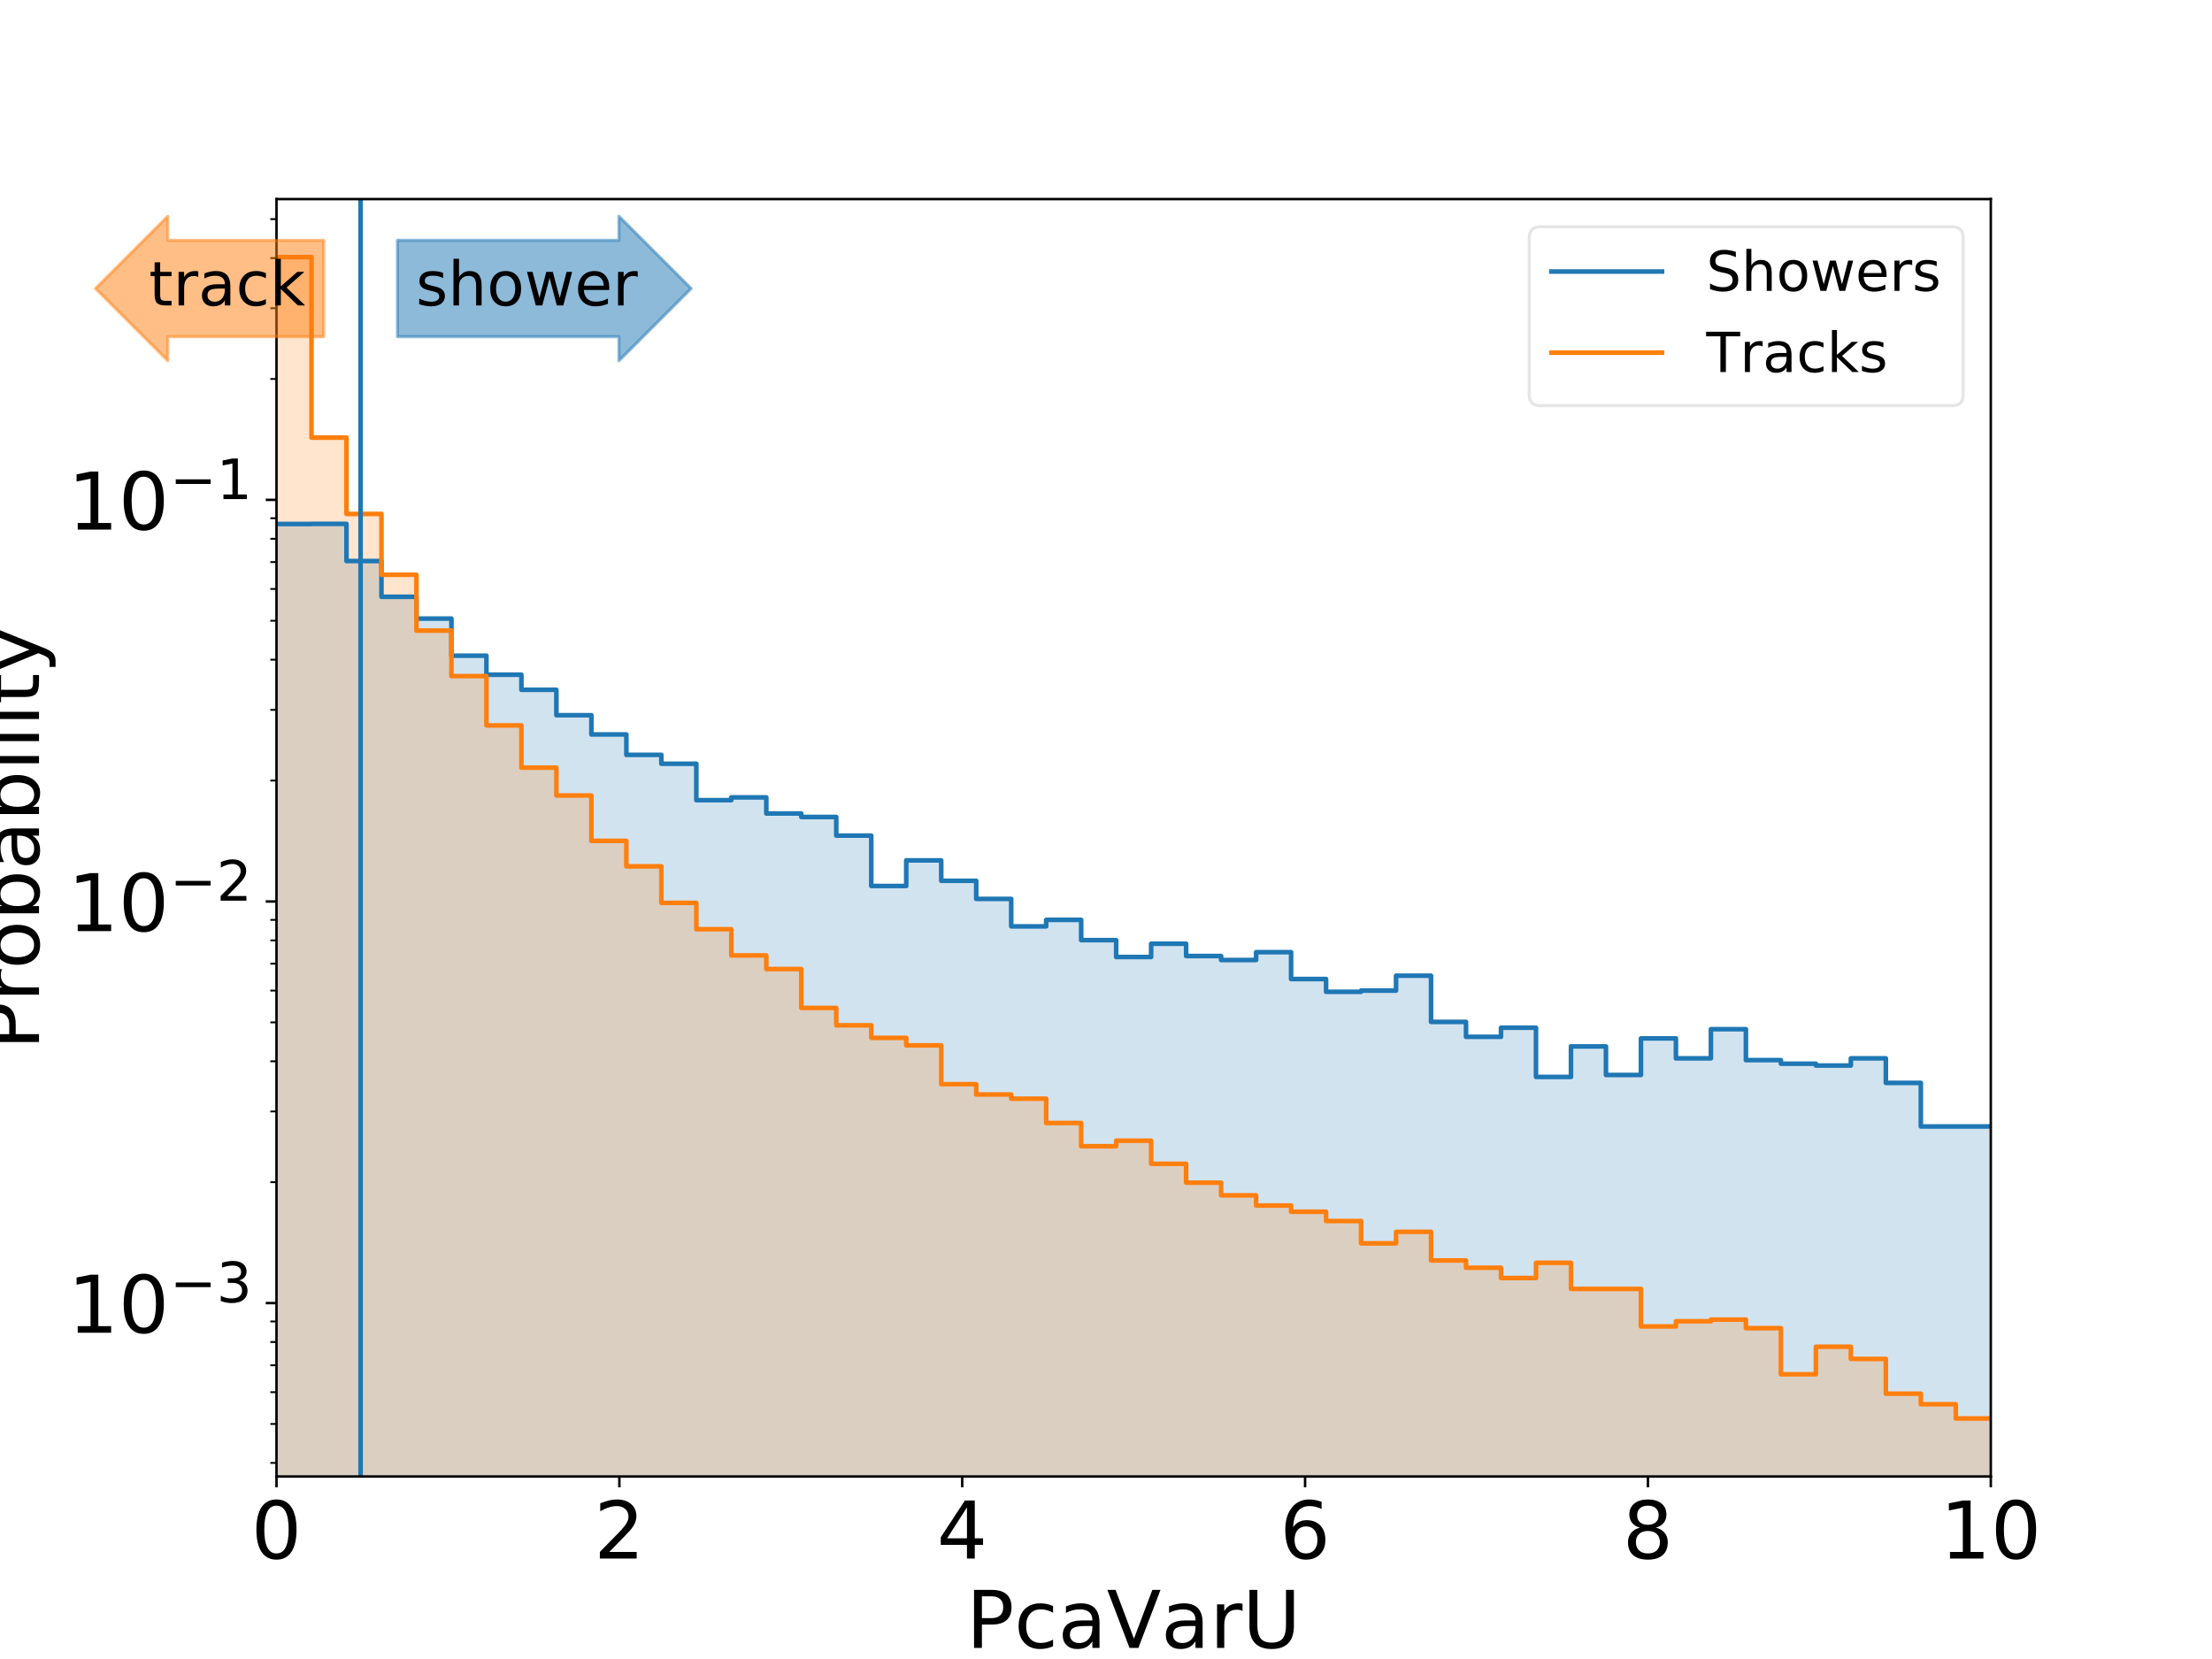 <?xml version="1.0" encoding="utf-8" standalone="no"?>
<!DOCTYPE svg PUBLIC "-//W3C//DTD SVG 1.1//EN"
  "http://www.w3.org/Graphics/SVG/1.1/DTD/svg11.dtd">
<!-- Created with matplotlib (https://matplotlib.org/) -->
<svg height="540pt" version="1.1" viewBox="0 0 720 540" width="720pt" xmlns="http://www.w3.org/2000/svg" xmlns:xlink="http://www.w3.org/1999/xlink">
 <defs>
  <style type="text/css">
*{stroke-linecap:butt;stroke-linejoin:round;}
  </style>
 </defs>
 <g id="figure_1">
  <g id="patch_1">
   <path d="M 0 540 
L 720 540 
L 720 0 
L 0 0 
z
" style="fill:#ffffff;"/>
  </g>
  <g id="axes_1">
   <g id="patch_2">
    <path d="M 90 480.6 
L 648 480.6 
L 648 64.8 
L 90 64.8 
z
" style="fill:#ffffff;"/>
   </g>
   <g id="patch_3">
    <path clip-path="url(#p7cbecec08a)" d="M 90 130755.719 
L 90 170.562 
L 101.388 170.562 
L 101.388 170.509 
L 112.776 170.509 
L 112.776 182.605 
L 124.163 182.605 
L 124.163 194.255 
L 135.551 194.255 
L 135.551 201.35 
L 146.939 201.35 
L 146.939 213.423 
L 158.327 213.423 
L 158.327 219.62 
L 169.714 219.62 
L 169.714 224.531 
L 181.102 224.531 
L 181.102 232.8 
L 192.49 232.8 
L 192.49 239.067 
L 203.878 239.067 
L 203.878 245.709 
L 215.265 245.709 
L 215.265 248.6 
L 226.653 248.6 
L 226.653 260.453 
L 238.041 260.453 
L 238.041 259.547 
L 249.429 259.547 
L 249.429 264.791 
L 260.816 264.791 
L 260.816 265.93 
L 272.204 265.93 
L 272.204 271.991 
L 283.592 271.991 
L 283.592 288.377 
L 294.98 288.377 
L 294.98 280.054 
L 306.367 280.054 
L 306.367 286.695 
L 317.755 286.695 
L 317.755 292.584 
L 329.143 292.584 
L 329.143 301.528 
L 340.531 301.528 
L 340.531 299.415 
L 351.918 299.415 
L 351.918 306.005 
L 363.306 306.005 
L 363.306 311.503 
L 374.694 311.503 
L 374.694 307.181 
L 386.082 307.181 
L 386.082 311.183 
L 397.469 311.183 
L 397.469 312.474 
L 408.857 312.474 
L 408.857 309.922 
L 420.245 309.922 
L 420.245 318.673 
L 431.633 318.673 
L 431.633 322.825 
L 443.02 322.825 
L 443.02 322.434 
L 454.408 322.434 
L 454.408 317.592 
L 465.796 317.592 
L 465.796 332.63 
L 477.184 332.63 
L 477.184 337.485 
L 488.571 337.485 
L 488.571 334.522 
L 499.959 334.522 
L 499.959 350.535 
L 511.347 350.535 
L 511.347 340.611 
L 522.735 340.611 
L 522.735 349.901 
L 534.122 349.901 
L 534.122 337.994 
L 545.51 337.994 
L 545.51 344.49 
L 556.898 344.49 
L 556.898 335.006 
L 568.286 335.006 
L 568.286 345.066 
L 579.673 345.066 
L 579.673 346.237 
L 591.061 346.237 
L 591.061 346.831 
L 602.449 346.831 
L 602.449 344.49 
L 613.837 344.49 
L 613.837 352.482 
L 625.224 352.482 
L 625.224 366.655 
L 636.612 366.655 
L 636.612 366.655 
L 648 366.655 
L 648 130755.719 
z
" style="fill:#1f77b4;opacity:0.2;"/>
   </g>
   <g id="patch_4">
    <path clip-path="url(#p7cbecec08a)" d="M 90 130755.719 
L 90 83.7 
L 101.388 83.7 
L 101.388 142.434 
L 112.776 142.434 
L 112.776 167.279 
L 124.163 167.279 
L 124.163 187.086 
L 135.551 187.086 
L 135.551 205.259 
L 146.939 205.259 
L 146.939 220.077 
L 158.327 220.077 
L 158.327 236.115 
L 169.714 236.115 
L 169.714 249.871 
L 181.102 249.871 
L 181.102 258.927 
L 192.49 258.927 
L 192.49 273.703 
L 203.878 273.703 
L 203.878 282 
L 215.265 282 
L 215.265 293.882 
L 226.653 293.882 
L 226.653 302.459 
L 238.041 302.459 
L 238.041 310.987 
L 249.429 310.987 
L 249.429 315.419 
L 260.816 315.419 
L 260.816 328.069 
L 272.204 328.069 
L 272.204 333.737 
L 283.592 333.737 
L 283.592 337.82 
L 294.98 337.82 
L 294.98 340.26 
L 306.367 340.26 
L 306.367 352.9 
L 317.755 352.9 
L 317.755 356.253 
L 329.143 356.253 
L 329.143 357.621 
L 340.531 357.621 
L 340.531 365.533 
L 351.918 365.533 
L 351.918 373.088 
L 363.306 373.088 
L 363.306 371.299 
L 374.694 371.299 
L 374.694 378.824 
L 386.082 378.824 
L 386.082 384.954 
L 397.469 384.954 
L 397.469 389.085 
L 408.857 389.085 
L 408.857 392.393 
L 420.245 392.393 
L 420.245 394.416 
L 431.633 394.416 
L 431.633 397.436 
L 443.02 397.436 
L 443.02 404.708 
L 454.408 404.708 
L 454.408 400.956 
L 465.796 400.956 
L 465.796 410.26 
L 477.184 410.26 
L 477.184 412.643 
L 488.571 412.643 
L 488.571 415.983 
L 499.959 415.983 
L 499.959 411.043 
L 511.347 411.043 
L 511.347 419.532 
L 522.735 419.532 
L 522.735 419.532 
L 534.122 419.532 
L 534.122 431.745 
L 545.51 431.745 
L 545.51 430.067 
L 556.898 430.067 
L 556.898 429.518 
L 568.286 429.518 
L 568.286 432.316 
L 579.673 432.316 
L 579.673 447.325 
L 591.061 447.325 
L 591.061 438.361 
L 602.449 438.361 
L 602.449 442.323 
L 613.837 442.323 
L 613.837 453.64 
L 625.224 453.64 
L 625.224 457.082 
L 636.612 457.082 
L 636.612 461.7 
L 648 461.7 
L 648 130755.719 
z
" style="fill:#ff7f0e;opacity:0.2;"/>
   </g>
   <g id="matplotlib.axis_1">
    <g id="xtick_1">
     <g id="line2d_1">
      <defs>
       <path d="M 0 0 
L 0 3.5 
" id="m96b9a86298" style="stroke:#000000;stroke-width:0.8;"/>
      </defs>
      <g>
       <use style="stroke:#000000;stroke-width:0.8;" x="90" xlink:href="#m96b9a86298" y="480.6"/>
      </g>
     </g>
     <g id="text_1">
      <!-- 0 -->
      <defs>
       <path d="M 31.781 66.406 
Q 24.172 66.406 20.328 58.906 
Q 16.5 51.422 16.5 36.375 
Q 16.5 21.391 20.328 13.891 
Q 24.172 6.391 31.781 6.391 
Q 39.453 6.391 43.281 13.891 
Q 47.125 21.391 47.125 36.375 
Q 47.125 51.422 43.281 58.906 
Q 39.453 66.406 31.781 66.406 
z
M 31.781 74.219 
Q 44.047 74.219 50.516 64.516 
Q 56.984 54.828 56.984 36.375 
Q 56.984 17.969 50.516 8.266 
Q 44.047 -1.422 31.781 -1.422 
Q 19.531 -1.422 13.062 8.266 
Q 6.594 17.969 6.594 36.375 
Q 6.594 54.828 13.062 64.516 
Q 19.531 74.219 31.781 74.219 
z
" id="DejaVuSans-48"/>
      </defs>
      <g transform="translate(81.754 507.295)scale(0.259 -0.259)">
       <use xlink:href="#DejaVuSans-48"/>
      </g>
     </g>
    </g>
    <g id="xtick_2">
     <g id="line2d_2">
      <g>
       <use style="stroke:#000000;stroke-width:0.8;" x="201.6" xlink:href="#m96b9a86298" y="480.6"/>
      </g>
     </g>
     <g id="text_2">
      <!-- 2 -->
      <defs>
       <path d="M 19.188 8.297 
L 53.609 8.297 
L 53.609 0 
L 7.328 0 
L 7.328 8.297 
Q 12.938 14.109 22.625 23.891 
Q 32.328 33.688 34.812 36.531 
Q 39.547 41.844 41.422 45.531 
Q 43.312 49.219 43.312 52.781 
Q 43.312 58.594 39.234 62.25 
Q 35.156 65.922 28.609 65.922 
Q 23.969 65.922 18.812 64.312 
Q 13.672 62.703 7.812 59.422 
L 7.812 69.391 
Q 13.766 71.781 18.938 73 
Q 24.125 74.219 28.422 74.219 
Q 39.75 74.219 46.484 68.547 
Q 53.219 62.891 53.219 53.422 
Q 53.219 48.922 51.531 44.891 
Q 49.859 40.875 45.406 35.406 
Q 44.188 33.984 37.641 27.219 
Q 31.109 20.453 19.188 8.297 
z
" id="DejaVuSans-50"/>
      </defs>
      <g transform="translate(193.354 507.295)scale(0.259 -0.259)">
       <use xlink:href="#DejaVuSans-50"/>
      </g>
     </g>
    </g>
    <g id="xtick_3">
     <g id="line2d_3">
      <g>
       <use style="stroke:#000000;stroke-width:0.8;" x="313.2" xlink:href="#m96b9a86298" y="480.6"/>
      </g>
     </g>
     <g id="text_3">
      <!-- 4 -->
      <defs>
       <path d="M 37.797 64.312 
L 12.891 25.391 
L 37.797 25.391 
z
M 35.203 72.906 
L 47.609 72.906 
L 47.609 25.391 
L 58.016 25.391 
L 58.016 17.188 
L 47.609 17.188 
L 47.609 0 
L 37.797 0 
L 37.797 17.188 
L 4.891 17.188 
L 4.891 26.703 
z
" id="DejaVuSans-52"/>
      </defs>
      <g transform="translate(304.954 507.295)scale(0.259 -0.259)">
       <use xlink:href="#DejaVuSans-52"/>
      </g>
     </g>
    </g>
    <g id="xtick_4">
     <g id="line2d_4">
      <g>
       <use style="stroke:#000000;stroke-width:0.8;" x="424.8" xlink:href="#m96b9a86298" y="480.6"/>
      </g>
     </g>
     <g id="text_4">
      <!-- 6 -->
      <defs>
       <path d="M 33.016 40.375 
Q 26.375 40.375 22.484 35.828 
Q 18.609 31.297 18.609 23.391 
Q 18.609 15.531 22.484 10.953 
Q 26.375 6.391 33.016 6.391 
Q 39.656 6.391 43.531 10.953 
Q 47.406 15.531 47.406 23.391 
Q 47.406 31.297 43.531 35.828 
Q 39.656 40.375 33.016 40.375 
z
M 52.594 71.297 
L 52.594 62.312 
Q 48.875 64.062 45.094 64.984 
Q 41.312 65.922 37.594 65.922 
Q 27.828 65.922 22.672 59.328 
Q 17.531 52.734 16.797 39.406 
Q 19.672 43.656 24.016 45.922 
Q 28.375 48.188 33.594 48.188 
Q 44.578 48.188 50.953 41.516 
Q 57.328 34.859 57.328 23.391 
Q 57.328 12.156 50.688 5.359 
Q 44.047 -1.422 33.016 -1.422 
Q 20.359 -1.422 13.672 8.266 
Q 6.984 17.969 6.984 36.375 
Q 6.984 53.656 15.188 63.938 
Q 23.391 74.219 37.203 74.219 
Q 40.922 74.219 44.703 73.484 
Q 48.484 72.75 52.594 71.297 
z
" id="DejaVuSans-54"/>
      </defs>
      <g transform="translate(416.554 507.295)scale(0.259 -0.259)">
       <use xlink:href="#DejaVuSans-54"/>
      </g>
     </g>
    </g>
    <g id="xtick_5">
     <g id="line2d_5">
      <g>
       <use style="stroke:#000000;stroke-width:0.8;" x="536.4" xlink:href="#m96b9a86298" y="480.6"/>
      </g>
     </g>
     <g id="text_5">
      <!-- 8 -->
      <defs>
       <path d="M 31.781 34.625 
Q 24.75 34.625 20.719 30.859 
Q 16.703 27.094 16.703 20.516 
Q 16.703 13.922 20.719 10.156 
Q 24.75 6.391 31.781 6.391 
Q 38.812 6.391 42.859 10.172 
Q 46.922 13.969 46.922 20.516 
Q 46.922 27.094 42.891 30.859 
Q 38.875 34.625 31.781 34.625 
z
M 21.922 38.812 
Q 15.578 40.375 12.031 44.719 
Q 8.5 49.078 8.5 55.328 
Q 8.5 64.062 14.719 69.141 
Q 20.953 74.219 31.781 74.219 
Q 42.672 74.219 48.875 69.141 
Q 55.078 64.062 55.078 55.328 
Q 55.078 49.078 51.531 44.719 
Q 48 40.375 41.703 38.812 
Q 48.828 37.156 52.797 32.312 
Q 56.781 27.484 56.781 20.516 
Q 56.781 9.906 50.312 4.234 
Q 43.844 -1.422 31.781 -1.422 
Q 19.734 -1.422 13.25 4.234 
Q 6.781 9.906 6.781 20.516 
Q 6.781 27.484 10.781 32.312 
Q 14.797 37.156 21.922 38.812 
z
M 18.312 54.391 
Q 18.312 48.734 21.844 45.562 
Q 25.391 42.391 31.781 42.391 
Q 38.141 42.391 41.719 45.562 
Q 45.312 48.734 45.312 54.391 
Q 45.312 60.062 41.719 63.234 
Q 38.141 66.406 31.781 66.406 
Q 25.391 66.406 21.844 63.234 
Q 18.312 60.062 18.312 54.391 
z
" id="DejaVuSans-56"/>
      </defs>
      <g transform="translate(528.154 507.295)scale(0.259 -0.259)">
       <use xlink:href="#DejaVuSans-56"/>
      </g>
     </g>
    </g>
    <g id="xtick_6">
     <g id="line2d_6">
      <g>
       <use style="stroke:#000000;stroke-width:0.8;" x="648" xlink:href="#m96b9a86298" y="480.6"/>
      </g>
     </g>
     <g id="text_6">
      <!-- 10 -->
      <defs>
       <path d="M 12.406 8.297 
L 28.516 8.297 
L 28.516 63.922 
L 10.984 60.406 
L 10.984 69.391 
L 28.422 72.906 
L 38.281 72.906 
L 38.281 8.297 
L 54.391 8.297 
L 54.391 0 
L 12.406 0 
z
" id="DejaVuSans-49"/>
      </defs>
      <g transform="translate(631.508 507.295)scale(0.259 -0.259)">
       <use xlink:href="#DejaVuSans-49"/>
       <use x="63.623" xlink:href="#DejaVuSans-48"/>
      </g>
     </g>
    </g>
    <g id="text_7">
     <!-- PcaVarU -->
     <defs>
      <path d="M 19.672 64.797 
L 19.672 37.406 
L 32.078 37.406 
Q 38.969 37.406 42.719 40.969 
Q 46.484 44.531 46.484 51.125 
Q 46.484 57.672 42.719 61.234 
Q 38.969 64.797 32.078 64.797 
z
M 9.812 72.906 
L 32.078 72.906 
Q 44.344 72.906 50.609 67.359 
Q 56.891 61.812 56.891 51.125 
Q 56.891 40.328 50.609 34.812 
Q 44.344 29.297 32.078 29.297 
L 19.672 29.297 
L 19.672 0 
L 9.812 0 
z
" id="DejaVuSans-80"/>
      <path d="M 48.781 52.594 
L 48.781 44.188 
Q 44.969 46.297 41.141 47.344 
Q 37.312 48.391 33.406 48.391 
Q 24.656 48.391 19.812 42.844 
Q 14.984 37.312 14.984 27.297 
Q 14.984 17.281 19.812 11.734 
Q 24.656 6.203 33.406 6.203 
Q 37.312 6.203 41.141 7.25 
Q 44.969 8.297 48.781 10.406 
L 48.781 2.094 
Q 45.016 0.344 40.984 -0.531 
Q 36.969 -1.422 32.422 -1.422 
Q 20.062 -1.422 12.781 6.344 
Q 5.516 14.109 5.516 27.297 
Q 5.516 40.672 12.859 48.328 
Q 20.219 56 33.016 56 
Q 37.156 56 41.109 55.141 
Q 45.062 54.297 48.781 52.594 
z
" id="DejaVuSans-99"/>
      <path d="M 34.281 27.484 
Q 23.391 27.484 19.188 25 
Q 14.984 22.516 14.984 16.5 
Q 14.984 11.719 18.141 8.906 
Q 21.297 6.109 26.703 6.109 
Q 34.188 6.109 38.703 11.406 
Q 43.219 16.703 43.219 25.484 
L 43.219 27.484 
z
M 52.203 31.203 
L 52.203 0 
L 43.219 0 
L 43.219 8.297 
Q 40.141 3.328 35.547 0.953 
Q 30.953 -1.422 24.312 -1.422 
Q 15.922 -1.422 10.953 3.297 
Q 6 8.016 6 15.922 
Q 6 25.141 12.172 29.828 
Q 18.359 34.516 30.609 34.516 
L 43.219 34.516 
L 43.219 35.406 
Q 43.219 41.609 39.141 45 
Q 35.062 48.391 27.688 48.391 
Q 23 48.391 18.547 47.266 
Q 14.109 46.141 10.016 43.891 
L 10.016 52.203 
Q 14.938 54.109 19.578 55.047 
Q 24.219 56 28.609 56 
Q 40.484 56 46.344 49.844 
Q 52.203 43.703 52.203 31.203 
z
" id="DejaVuSans-97"/>
      <path d="M 28.609 0 
L 0.781 72.906 
L 11.078 72.906 
L 34.188 11.531 
L 57.328 72.906 
L 67.578 72.906 
L 39.797 0 
z
" id="DejaVuSans-86"/>
      <path d="M 41.109 46.297 
Q 39.594 47.172 37.812 47.578 
Q 36.031 48 33.891 48 
Q 26.266 48 22.188 43.047 
Q 18.109 38.094 18.109 28.812 
L 18.109 0 
L 9.078 0 
L 9.078 54.688 
L 18.109 54.688 
L 18.109 46.188 
Q 20.953 51.172 25.484 53.578 
Q 30.031 56 36.531 56 
Q 37.453 56 38.578 55.875 
Q 39.703 55.766 41.062 55.516 
z
" id="DejaVuSans-114"/>
      <path d="M 8.688 72.906 
L 18.609 72.906 
L 18.609 28.609 
Q 18.609 16.891 22.844 11.734 
Q 27.094 6.594 36.625 6.594 
Q 46.094 6.594 50.344 11.734 
Q 54.594 16.891 54.594 28.609 
L 54.594 72.906 
L 64.5 72.906 
L 64.5 27.391 
Q 64.5 13.141 57.438 5.859 
Q 50.391 -1.422 36.625 -1.422 
Q 22.797 -1.422 15.734 5.859 
Q 8.688 13.141 8.688 27.391 
z
" id="DejaVuSans-85"/>
     </defs>
     <g transform="translate(314.511 536.381)scale(0.259 -0.259)">
      <use xlink:href="#DejaVuSans-80"/>
      <use x="60.303" xlink:href="#DejaVuSans-99"/>
      <use x="115.283" xlink:href="#DejaVuSans-97"/>
      <use x="176.562" xlink:href="#DejaVuSans-86"/>
      <use x="244.861" xlink:href="#DejaVuSans-97"/>
      <use x="306.141" xlink:href="#DejaVuSans-114"/>
      <use x="347.254" xlink:href="#DejaVuSans-85"/>
     </g>
    </g>
   </g>
   <g id="matplotlib.axis_2">
    <g id="ytick_1">
     <g id="line2d_7">
      <defs>
       <path d="M 0 0 
L -3.5 0 
" id="mdc0be6fbe7" style="stroke:#000000;stroke-width:0.8;"/>
      </defs>
      <g>
       <use style="stroke:#000000;stroke-width:0.8;" x="90" xlink:href="#mdc0be6fbe7" y="424.151"/>
      </g>
     </g>
     <g id="text_8">
      <!-- $\mathdefault{10^{-3}}$ -->
      <defs>
       <path d="M 10.594 35.5 
L 73.188 35.5 
L 73.188 27.203 
L 10.594 27.203 
z
" id="DejaVuSans-8722"/>
       <path d="M 40.578 39.312 
Q 47.656 37.797 51.625 33 
Q 55.609 28.219 55.609 21.188 
Q 55.609 10.406 48.188 4.484 
Q 40.766 -1.422 27.094 -1.422 
Q 22.516 -1.422 17.656 -0.516 
Q 12.797 0.391 7.625 2.203 
L 7.625 11.719 
Q 11.719 9.328 16.594 8.109 
Q 21.484 6.891 26.812 6.891 
Q 36.078 6.891 40.938 10.547 
Q 45.797 14.203 45.797 21.188 
Q 45.797 27.641 41.281 31.266 
Q 36.766 34.906 28.719 34.906 
L 20.219 34.906 
L 20.219 43.016 
L 29.109 43.016 
Q 36.375 43.016 40.234 45.922 
Q 44.094 48.828 44.094 54.297 
Q 44.094 59.906 40.109 62.906 
Q 36.141 65.922 28.719 65.922 
Q 24.656 65.922 20.016 65.031 
Q 15.375 64.156 9.812 62.312 
L 9.812 71.094 
Q 15.438 72.656 20.344 73.438 
Q 25.25 74.219 29.594 74.219 
Q 40.828 74.219 47.359 69.109 
Q 53.906 64.016 53.906 55.328 
Q 53.906 49.266 50.438 45.094 
Q 46.969 40.922 40.578 39.312 
z
" id="DejaVuSans-51"/>
      </defs>
      <g transform="translate(22.088 433.999)scale(0.259 -0.259)">
       <use transform="translate(0 0.766)" xlink:href="#DejaVuSans-49"/>
       <use transform="translate(63.623 0.766)" xlink:href="#DejaVuSans-48"/>
       <use transform="translate(128.203 39.047)scale(0.7)" xlink:href="#DejaVuSans-8722"/>
       <use transform="translate(186.855 39.047)scale(0.7)" xlink:href="#DejaVuSans-51"/>
      </g>
     </g>
    </g>
    <g id="ytick_2">
     <g id="line2d_8">
      <g>
       <use style="stroke:#000000;stroke-width:0.8;" x="90" xlink:href="#mdc0be6fbe7" y="293.427"/>
      </g>
     </g>
     <g id="text_9">
      <!-- $\mathdefault{10^{-2}}$ -->
      <g transform="translate(22.088 303.275)scale(0.259 -0.259)">
       <use transform="translate(0 0.766)" xlink:href="#DejaVuSans-49"/>
       <use transform="translate(63.623 0.766)" xlink:href="#DejaVuSans-48"/>
       <use transform="translate(128.203 39.047)scale(0.7)" xlink:href="#DejaVuSans-8722"/>
       <use transform="translate(186.855 39.047)scale(0.7)" xlink:href="#DejaVuSans-50"/>
      </g>
     </g>
    </g>
    <g id="ytick_3">
     <g id="line2d_9">
      <g>
       <use style="stroke:#000000;stroke-width:0.8;" x="90" xlink:href="#mdc0be6fbe7" y="162.703"/>
      </g>
     </g>
     <g id="text_10">
      <!-- $\mathdefault{10^{-1}}$ -->
      <g transform="translate(22.088 172.551)scale(0.259 -0.259)">
       <use transform="translate(0 0.684)" xlink:href="#DejaVuSans-49"/>
       <use transform="translate(63.623 0.684)" xlink:href="#DejaVuSans-48"/>
       <use transform="translate(128.203 38.966)scale(0.7)" xlink:href="#DejaVuSans-8722"/>
       <use transform="translate(186.855 38.966)scale(0.7)" xlink:href="#DejaVuSans-49"/>
      </g>
     </g>
    </g>
    <g id="ytick_4">
     <g id="line2d_10">
      <defs>
       <path d="M 0 0 
L -2 0 
" id="m817f8999cf" style="stroke:#000000;stroke-width:0.6;"/>
      </defs>
      <g>
       <use style="stroke:#000000;stroke-width:0.6;" x="90" xlink:href="#m817f8999cf" y="476.171"/>
      </g>
     </g>
    </g>
    <g id="ytick_5">
     <g id="line2d_11">
      <g>
       <use style="stroke:#000000;stroke-width:0.6;" x="90" xlink:href="#m817f8999cf" y="463.503"/>
      </g>
     </g>
    </g>
    <g id="ytick_6">
     <g id="line2d_12">
      <g>
       <use style="stroke:#000000;stroke-width:0.6;" x="90" xlink:href="#m817f8999cf" y="453.152"/>
      </g>
     </g>
    </g>
    <g id="ytick_7">
     <g id="line2d_13">
      <g>
       <use style="stroke:#000000;stroke-width:0.6;" x="90" xlink:href="#m817f8999cf" y="444.4"/>
      </g>
     </g>
    </g>
    <g id="ytick_8">
     <g id="line2d_14">
      <g>
       <use style="stroke:#000000;stroke-width:0.6;" x="90" xlink:href="#m817f8999cf" y="436.819"/>
      </g>
     </g>
    </g>
    <g id="ytick_9">
     <g id="line2d_15">
      <g>
       <use style="stroke:#000000;stroke-width:0.6;" x="90" xlink:href="#m817f8999cf" y="430.133"/>
      </g>
     </g>
    </g>
    <g id="ytick_10">
     <g id="line2d_16">
      <g>
       <use style="stroke:#000000;stroke-width:0.6;" x="90" xlink:href="#m817f8999cf" y="384.799"/>
      </g>
     </g>
    </g>
    <g id="ytick_11">
     <g id="line2d_17">
      <g>
       <use style="stroke:#000000;stroke-width:0.6;" x="90" xlink:href="#m817f8999cf" y="361.78"/>
      </g>
     </g>
    </g>
    <g id="ytick_12">
     <g id="line2d_18">
      <g>
       <use style="stroke:#000000;stroke-width:0.6;" x="90" xlink:href="#m817f8999cf" y="345.447"/>
      </g>
     </g>
    </g>
    <g id="ytick_13">
     <g id="line2d_19">
      <g>
       <use style="stroke:#000000;stroke-width:0.6;" x="90" xlink:href="#m817f8999cf" y="332.779"/>
      </g>
     </g>
    </g>
    <g id="ytick_14">
     <g id="line2d_20">
      <g>
       <use style="stroke:#000000;stroke-width:0.6;" x="90" xlink:href="#m817f8999cf" y="322.428"/>
      </g>
     </g>
    </g>
    <g id="ytick_15">
     <g id="line2d_21">
      <g>
       <use style="stroke:#000000;stroke-width:0.6;" x="90" xlink:href="#m817f8999cf" y="313.677"/>
      </g>
     </g>
    </g>
    <g id="ytick_16">
     <g id="line2d_22">
      <g>
       <use style="stroke:#000000;stroke-width:0.6;" x="90" xlink:href="#m817f8999cf" y="306.096"/>
      </g>
     </g>
    </g>
    <g id="ytick_17">
     <g id="line2d_23">
      <g>
       <use style="stroke:#000000;stroke-width:0.6;" x="90" xlink:href="#m817f8999cf" y="299.409"/>
      </g>
     </g>
    </g>
    <g id="ytick_18">
     <g id="line2d_24">
      <g>
       <use style="stroke:#000000;stroke-width:0.6;" x="90" xlink:href="#m817f8999cf" y="254.075"/>
      </g>
     </g>
    </g>
    <g id="ytick_19">
     <g id="line2d_25">
      <g>
       <use style="stroke:#000000;stroke-width:0.6;" x="90" xlink:href="#m817f8999cf" y="231.056"/>
      </g>
     </g>
    </g>
    <g id="ytick_20">
     <g id="line2d_26">
      <g>
       <use style="stroke:#000000;stroke-width:0.6;" x="90" xlink:href="#m817f8999cf" y="214.724"/>
      </g>
     </g>
    </g>
    <g id="ytick_21">
     <g id="line2d_27">
      <g>
       <use style="stroke:#000000;stroke-width:0.6;" x="90" xlink:href="#m817f8999cf" y="202.055"/>
      </g>
     </g>
    </g>
    <g id="ytick_22">
     <g id="line2d_28">
      <g>
       <use style="stroke:#000000;stroke-width:0.6;" x="90" xlink:href="#m817f8999cf" y="191.704"/>
      </g>
     </g>
    </g>
    <g id="ytick_23">
     <g id="line2d_29">
      <g>
       <use style="stroke:#000000;stroke-width:0.6;" x="90" xlink:href="#m817f8999cf" y="182.953"/>
      </g>
     </g>
    </g>
    <g id="ytick_24">
     <g id="line2d_30">
      <g>
       <use style="stroke:#000000;stroke-width:0.6;" x="90" xlink:href="#m817f8999cf" y="175.372"/>
      </g>
     </g>
    </g>
    <g id="ytick_25">
     <g id="line2d_31">
      <g>
       <use style="stroke:#000000;stroke-width:0.6;" x="90" xlink:href="#m817f8999cf" y="168.685"/>
      </g>
     </g>
    </g>
    <g id="ytick_26">
     <g id="line2d_32">
      <g>
       <use style="stroke:#000000;stroke-width:0.6;" x="90" xlink:href="#m817f8999cf" y="123.352"/>
      </g>
     </g>
    </g>
    <g id="ytick_27">
     <g id="line2d_33">
      <g>
       <use style="stroke:#000000;stroke-width:0.6;" x="90" xlink:href="#m817f8999cf" y="100.332"/>
      </g>
     </g>
    </g>
    <g id="ytick_28">
     <g id="line2d_34">
      <g>
       <use style="stroke:#000000;stroke-width:0.6;" x="90" xlink:href="#m817f8999cf" y="84"/>
      </g>
     </g>
    </g>
    <g id="ytick_29">
     <g id="line2d_35">
      <g>
       <use style="stroke:#000000;stroke-width:0.6;" x="90" xlink:href="#m817f8999cf" y="71.331"/>
      </g>
     </g>
    </g>
    <g id="text_11">
     <!-- Probability -->
     <defs>
      <path d="M 30.609 48.391 
Q 23.391 48.391 19.188 42.75 
Q 14.984 37.109 14.984 27.297 
Q 14.984 17.484 19.156 11.844 
Q 23.344 6.203 30.609 6.203 
Q 37.797 6.203 41.984 11.859 
Q 46.188 17.531 46.188 27.297 
Q 46.188 37.016 41.984 42.703 
Q 37.797 48.391 30.609 48.391 
z
M 30.609 56 
Q 42.328 56 49.016 48.375 
Q 55.719 40.766 55.719 27.297 
Q 55.719 13.875 49.016 6.219 
Q 42.328 -1.422 30.609 -1.422 
Q 18.844 -1.422 12.172 6.219 
Q 5.516 13.875 5.516 27.297 
Q 5.516 40.766 12.172 48.375 
Q 18.844 56 30.609 56 
z
" id="DejaVuSans-111"/>
      <path d="M 48.688 27.297 
Q 48.688 37.203 44.609 42.844 
Q 40.531 48.484 33.406 48.484 
Q 26.266 48.484 22.188 42.844 
Q 18.109 37.203 18.109 27.297 
Q 18.109 17.391 22.188 11.75 
Q 26.266 6.109 33.406 6.109 
Q 40.531 6.109 44.609 11.75 
Q 48.688 17.391 48.688 27.297 
z
M 18.109 46.391 
Q 20.953 51.266 25.266 53.625 
Q 29.594 56 35.594 56 
Q 45.562 56 51.781 48.094 
Q 58.016 40.188 58.016 27.297 
Q 58.016 14.406 51.781 6.484 
Q 45.562 -1.422 35.594 -1.422 
Q 29.594 -1.422 25.266 0.953 
Q 20.953 3.328 18.109 8.203 
L 18.109 0 
L 9.078 0 
L 9.078 75.984 
L 18.109 75.984 
z
" id="DejaVuSans-98"/>
      <path d="M 9.422 54.688 
L 18.406 54.688 
L 18.406 0 
L 9.422 0 
z
M 9.422 75.984 
L 18.406 75.984 
L 18.406 64.594 
L 9.422 64.594 
z
" id="DejaVuSans-105"/>
      <path d="M 9.422 75.984 
L 18.406 75.984 
L 18.406 0 
L 9.422 0 
z
" id="DejaVuSans-108"/>
      <path d="M 18.312 70.219 
L 18.312 54.688 
L 36.812 54.688 
L 36.812 47.703 
L 18.312 47.703 
L 18.312 18.016 
Q 18.312 11.328 20.141 9.422 
Q 21.969 7.516 27.594 7.516 
L 36.812 7.516 
L 36.812 0 
L 27.594 0 
Q 17.188 0 13.234 3.875 
Q 9.281 7.766 9.281 18.016 
L 9.281 47.703 
L 2.688 47.703 
L 2.688 54.688 
L 9.281 54.688 
L 9.281 70.219 
z
" id="DejaVuSans-116"/>
      <path d="M 32.172 -5.078 
Q 28.375 -14.844 24.75 -17.812 
Q 21.141 -20.797 15.094 -20.797 
L 7.906 -20.797 
L 7.906 -13.281 
L 13.188 -13.281 
Q 16.891 -13.281 18.938 -11.516 
Q 21 -9.766 23.484 -3.219 
L 25.094 0.875 
L 2.984 54.688 
L 12.5 54.688 
L 29.594 11.922 
L 46.688 54.688 
L 56.203 54.688 
z
" id="DejaVuSans-121"/>
     </defs>
     <g transform="translate(12.697 341.716)rotate(-90)scale(0.259 -0.259)">
      <use xlink:href="#DejaVuSans-80"/>
      <use x="60.287" xlink:href="#DejaVuSans-114"/>
      <use x="101.369" xlink:href="#DejaVuSans-111"/>
      <use x="162.551" xlink:href="#DejaVuSans-98"/>
      <use x="226.027" xlink:href="#DejaVuSans-97"/>
      <use x="287.307" xlink:href="#DejaVuSans-98"/>
      <use x="350.783" xlink:href="#DejaVuSans-105"/>
      <use x="378.566" xlink:href="#DejaVuSans-108"/>
      <use x="406.35" xlink:href="#DejaVuSans-105"/>
      <use x="434.133" xlink:href="#DejaVuSans-116"/>
      <use x="473.342" xlink:href="#DejaVuSans-121"/>
     </g>
    </g>
   </g>
   <g id="line2d_36">
    <path clip-path="url(#p7cbecec08a)" d="M 90 170.562 
L 101.388 170.562 
L 101.388 170.509 
L 112.776 170.509 
L 112.776 182.605 
L 124.163 182.605 
L 124.163 194.255 
L 135.551 194.255 
L 135.551 201.35 
L 146.939 201.35 
L 146.939 213.423 
L 158.327 213.423 
L 158.327 219.62 
L 169.714 219.62 
L 169.714 224.531 
L 181.102 224.531 
L 181.102 232.8 
L 192.49 232.8 
L 192.49 239.067 
L 203.878 239.067 
L 203.878 245.709 
L 215.265 245.709 
L 215.265 248.6 
L 226.653 248.6 
L 226.653 260.453 
L 238.041 260.453 
L 238.041 259.547 
L 249.429 259.547 
L 249.429 264.791 
L 260.816 264.791 
L 260.816 265.93 
L 272.204 265.93 
L 272.204 271.991 
L 283.592 271.991 
L 283.592 288.377 
L 294.98 288.377 
L 294.98 280.054 
L 306.367 280.054 
L 306.367 286.695 
L 317.755 286.695 
L 317.755 292.584 
L 329.143 292.584 
L 329.143 301.528 
L 340.531 301.528 
L 340.531 299.415 
L 351.918 299.415 
L 351.918 306.005 
L 363.306 306.005 
L 363.306 311.503 
L 374.694 311.503 
L 374.694 307.181 
L 386.082 307.181 
L 386.082 311.183 
L 397.469 311.183 
L 397.469 312.474 
L 408.857 312.474 
L 408.857 309.922 
L 420.245 309.922 
L 420.245 318.673 
L 431.633 318.673 
L 431.633 322.825 
L 443.02 322.825 
L 443.02 322.434 
L 454.408 322.434 
L 454.408 317.592 
L 465.796 317.592 
L 465.796 332.63 
L 477.184 332.63 
L 477.184 337.485 
L 488.571 337.485 
L 488.571 334.522 
L 499.959 334.522 
L 499.959 350.535 
L 511.347 350.535 
L 511.347 340.611 
L 522.735 340.611 
L 522.735 349.901 
L 534.122 349.901 
L 534.122 337.994 
L 545.51 337.994 
L 545.51 344.49 
L 556.898 344.49 
L 556.898 335.006 
L 568.286 335.006 
L 568.286 345.066 
L 579.673 345.066 
L 579.673 346.237 
L 591.061 346.237 
L 591.061 346.831 
L 602.449 346.831 
L 602.449 344.49 
L 613.837 344.49 
L 613.837 352.482 
L 625.224 352.482 
L 625.224 366.655 
L 636.612 366.655 
L 636.612 366.655 
L 648 366.655 
" style="fill:none;stroke:#1f77b4;stroke-linecap:square;stroke-width:1.5;"/>
   </g>
   <g id="line2d_37">
    <path clip-path="url(#p7cbecec08a)" d="M 90 83.7 
L 101.388 83.7 
L 101.388 142.434 
L 112.776 142.434 
L 112.776 167.279 
L 124.163 167.279 
L 124.163 187.086 
L 135.551 187.086 
L 135.551 205.259 
L 146.939 205.259 
L 146.939 220.077 
L 158.327 220.077 
L 158.327 236.115 
L 169.714 236.115 
L 169.714 249.871 
L 181.102 249.871 
L 181.102 258.927 
L 192.49 258.927 
L 192.49 273.703 
L 203.878 273.703 
L 203.878 282 
L 215.265 282 
L 215.265 293.882 
L 226.653 293.882 
L 226.653 302.459 
L 238.041 302.459 
L 238.041 310.987 
L 249.429 310.987 
L 249.429 315.419 
L 260.816 315.419 
L 260.816 328.069 
L 272.204 328.069 
L 272.204 333.737 
L 283.592 333.737 
L 283.592 337.82 
L 294.98 337.82 
L 294.98 340.26 
L 306.367 340.26 
L 306.367 352.9 
L 317.755 352.9 
L 317.755 356.253 
L 329.143 356.253 
L 329.143 357.621 
L 340.531 357.621 
L 340.531 365.533 
L 351.918 365.533 
L 351.918 373.088 
L 363.306 373.088 
L 363.306 371.299 
L 374.694 371.299 
L 374.694 378.824 
L 386.082 378.824 
L 386.082 384.954 
L 397.469 384.954 
L 397.469 389.085 
L 408.857 389.085 
L 408.857 392.393 
L 420.245 392.393 
L 420.245 394.416 
L 431.633 394.416 
L 431.633 397.436 
L 443.02 397.436 
L 443.02 404.708 
L 454.408 404.708 
L 454.408 400.956 
L 465.796 400.956 
L 465.796 410.26 
L 477.184 410.26 
L 477.184 412.643 
L 488.571 412.643 
L 488.571 415.983 
L 499.959 415.983 
L 499.959 411.043 
L 511.347 411.043 
L 511.347 419.532 
L 522.735 419.532 
L 522.735 419.532 
L 534.122 419.532 
L 534.122 431.745 
L 545.51 431.745 
L 545.51 430.067 
L 556.898 430.067 
L 556.898 429.518 
L 568.286 429.518 
L 568.286 432.316 
L 579.673 432.316 
L 579.673 447.325 
L 591.061 447.325 
L 591.061 438.361 
L 602.449 438.361 
L 602.449 442.323 
L 613.837 442.323 
L 613.837 453.64 
L 625.224 453.64 
L 625.224 457.082 
L 636.612 457.082 
L 636.612 461.7 
L 648 461.7 
" style="fill:none;stroke:#ff7f0e;stroke-linecap:square;stroke-width:1.5;"/>
   </g>
   <g id="line2d_38">
    <path clip-path="url(#p7cbecec08a)" d="M 117.369 480.6 
L 117.369 64.8 
" style="fill:none;stroke:#1f77b4;stroke-linecap:square;stroke-width:1.5;"/>
   </g>
   <g id="patch_5">
    <path d="M 90 480.6 
L 90 64.8 
" style="fill:none;stroke:#000000;stroke-linecap:square;stroke-linejoin:miter;stroke-width:0.8;"/>
   </g>
   <g id="patch_6">
    <path d="M 648 480.6 
L 648 64.8 
" style="fill:none;stroke:#000000;stroke-linecap:square;stroke-linejoin:miter;stroke-width:0.8;"/>
   </g>
   <g id="patch_7">
    <path d="M 90 480.6 
L 648 480.6 
" style="fill:none;stroke:#000000;stroke-linecap:square;stroke-linejoin:miter;stroke-width:0.8;"/>
   </g>
   <g id="patch_8">
    <path d="M 90 64.8 
L 648 64.8 
" style="fill:none;stroke:#000000;stroke-linecap:square;stroke-linejoin:miter;stroke-width:0.8;"/>
   </g>
   <g id="text_12">
    <g id="patch_9">
     <path d="M 54.597 109.584 
L 105.369 109.584 
L 105.369 78.228 
L 54.597 78.228 
L 54.597 70.389 
L 31.08 93.906 
L 54.597 117.423 
L 54.597 109.584 
z
" style="fill:#ff7f0e;opacity:0.5;stroke:#ff7f0e;stroke-linejoin:miter;"/>
    </g>
    <!-- track -->
    <defs>
     <path d="M 9.078 75.984 
L 18.109 75.984 
L 18.109 31.109 
L 44.922 54.688 
L 56.391 54.688 
L 27.391 29.109 
L 57.625 0 
L 45.906 0 
L 18.109 26.703 
L 18.109 0 
L 9.078 0 
z
" id="DejaVuSans-107"/>
    </defs>
    <g transform="translate(48.472 99.425)scale(0.2 -0.2)">
     <use xlink:href="#DejaVuSans-116"/>
     <use x="39.209" xlink:href="#DejaVuSans-114"/>
     <use x="80.322" xlink:href="#DejaVuSans-97"/>
     <use x="141.602" xlink:href="#DejaVuSans-99"/>
     <use x="196.582" xlink:href="#DejaVuSans-107"/>
    </g>
   </g>
   <g id="text_13">
    <g id="patch_10">
     <path d="M 201.46 109.584 
L 129.369 109.584 
L 129.369 78.228 
L 201.46 78.228 
L 201.46 70.389 
L 224.977 93.906 
L 201.46 117.423 
L 201.46 109.584 
z
" style="fill:#1f77b4;opacity:0.5;stroke:#1f77b4;stroke-linejoin:miter;"/>
    </g>
    <!-- shower -->
    <defs>
     <path d="M 44.281 53.078 
L 44.281 44.578 
Q 40.484 46.531 36.375 47.5 
Q 32.281 48.484 27.875 48.484 
Q 21.188 48.484 17.844 46.438 
Q 14.5 44.391 14.5 40.281 
Q 14.5 37.156 16.891 35.375 
Q 19.281 33.594 26.516 31.984 
L 29.594 31.297 
Q 39.156 29.25 43.188 25.516 
Q 47.219 21.781 47.219 15.094 
Q 47.219 7.469 41.188 3.016 
Q 35.156 -1.422 24.609 -1.422 
Q 20.219 -1.422 15.453 -0.562 
Q 10.688 0.297 5.422 2 
L 5.422 11.281 
Q 10.406 8.688 15.234 7.391 
Q 20.062 6.109 24.812 6.109 
Q 31.156 6.109 34.562 8.281 
Q 37.984 10.453 37.984 14.406 
Q 37.984 18.062 35.516 20.016 
Q 33.062 21.969 24.703 23.781 
L 21.578 24.516 
Q 13.234 26.266 9.516 29.906 
Q 5.812 33.547 5.812 39.891 
Q 5.812 47.609 11.281 51.797 
Q 16.75 56 26.812 56 
Q 31.781 56 36.172 55.266 
Q 40.578 54.547 44.281 53.078 
z
" id="DejaVuSans-115"/>
     <path d="M 54.891 33.016 
L 54.891 0 
L 45.906 0 
L 45.906 32.719 
Q 45.906 40.484 42.875 44.328 
Q 39.844 48.188 33.797 48.188 
Q 26.516 48.188 22.312 43.547 
Q 18.109 38.922 18.109 30.906 
L 18.109 0 
L 9.078 0 
L 9.078 75.984 
L 18.109 75.984 
L 18.109 46.188 
Q 21.344 51.125 25.703 53.562 
Q 30.078 56 35.797 56 
Q 45.219 56 50.047 50.172 
Q 54.891 44.344 54.891 33.016 
z
" id="DejaVuSans-104"/>
     <path d="M 4.203 54.688 
L 13.188 54.688 
L 24.422 12.016 
L 35.594 54.688 
L 46.188 54.688 
L 57.422 12.016 
L 68.609 54.688 
L 77.594 54.688 
L 63.281 0 
L 52.688 0 
L 40.922 44.828 
L 29.109 0 
L 18.5 0 
z
" id="DejaVuSans-119"/>
     <path d="M 56.203 29.594 
L 56.203 25.203 
L 14.891 25.203 
Q 15.484 15.922 20.484 11.062 
Q 25.484 6.203 34.422 6.203 
Q 39.594 6.203 44.453 7.469 
Q 49.312 8.734 54.109 11.281 
L 54.109 2.781 
Q 49.266 0.734 44.188 -0.344 
Q 39.109 -1.422 33.891 -1.422 
Q 20.797 -1.422 13.156 6.188 
Q 5.516 13.812 5.516 26.812 
Q 5.516 40.234 12.766 48.109 
Q 20.016 56 32.328 56 
Q 43.359 56 49.781 48.891 
Q 56.203 41.797 56.203 29.594 
z
M 47.219 32.234 
Q 47.125 39.594 43.094 43.984 
Q 39.062 48.391 32.422 48.391 
Q 24.906 48.391 20.391 44.141 
Q 15.875 39.891 15.188 32.172 
z
" id="DejaVuSans-101"/>
    </defs>
    <g transform="translate(135.369 99.425)scale(0.2 -0.2)">
     <use xlink:href="#DejaVuSans-115"/>
     <use x="52.1" xlink:href="#DejaVuSans-104"/>
     <use x="115.479" xlink:href="#DejaVuSans-111"/>
     <use x="176.66" xlink:href="#DejaVuSans-119"/>
     <use x="258.447" xlink:href="#DejaVuSans-101"/>
     <use x="319.971" xlink:href="#DejaVuSans-114"/>
    </g>
   </g>
   <g id="legend_1">
    <g id="patch_11">
     <path d="M 501.379 132.041 
L 635.4 132.041 
Q 639 132.041 639 128.441 
L 639 77.4 
Q 639 73.8 635.4 73.8 
L 501.379 73.8 
Q 497.779 73.8 497.779 77.4 
L 497.779 128.441 
Q 497.779 132.041 501.379 132.041 
z
" style="fill:#ffffff;opacity:0.5;stroke:#cccccc;stroke-linejoin:miter;"/>
    </g>
    <g id="line2d_39">
     <path d="M 504.979 88.377 
L 540.979 88.377 
" style="fill:none;stroke:#1f77b4;stroke-linecap:square;stroke-width:1.5;"/>
    </g>
    <g id="line2d_40"/>
    <g id="text_14">
     <!-- Showers -->
     <defs>
      <path d="M 53.516 70.516 
L 53.516 60.891 
Q 47.906 63.578 42.922 64.891 
Q 37.938 66.219 33.297 66.219 
Q 25.25 66.219 20.875 63.094 
Q 16.5 59.969 16.5 54.203 
Q 16.5 49.359 19.406 46.891 
Q 22.312 44.438 30.422 42.922 
L 36.375 41.703 
Q 47.406 39.594 52.656 34.297 
Q 57.906 29 57.906 20.125 
Q 57.906 9.516 50.797 4.047 
Q 43.703 -1.422 29.984 -1.422 
Q 24.812 -1.422 18.969 -0.25 
Q 13.141 0.922 6.891 3.219 
L 6.891 13.375 
Q 12.891 10.016 18.656 8.297 
Q 24.422 6.594 29.984 6.594 
Q 38.422 6.594 43.016 9.906 
Q 47.609 13.234 47.609 19.391 
Q 47.609 24.75 44.312 27.781 
Q 41.016 30.812 33.5 32.328 
L 27.484 33.5 
Q 16.453 35.688 11.516 40.375 
Q 6.594 45.062 6.594 53.422 
Q 6.594 63.094 13.406 68.656 
Q 20.219 74.219 32.172 74.219 
Q 37.312 74.219 42.625 73.281 
Q 47.953 72.359 53.516 70.516 
z
" id="DejaVuSans-83"/>
     </defs>
     <g transform="translate(555.379 94.677)scale(0.18 -0.18)">
      <use xlink:href="#DejaVuSans-83"/>
      <use x="63.477" xlink:href="#DejaVuSans-104"/>
      <use x="126.855" xlink:href="#DejaVuSans-111"/>
      <use x="188.037" xlink:href="#DejaVuSans-119"/>
      <use x="269.824" xlink:href="#DejaVuSans-101"/>
      <use x="331.348" xlink:href="#DejaVuSans-114"/>
      <use x="372.461" xlink:href="#DejaVuSans-115"/>
     </g>
    </g>
    <g id="line2d_41">
     <path d="M 504.979 114.798 
L 540.979 114.798 
" style="fill:none;stroke:#ff7f0e;stroke-linecap:square;stroke-width:1.5;"/>
    </g>
    <g id="line2d_42"/>
    <g id="text_15">
     <!-- Tracks -->
     <defs>
      <path d="M -0.297 72.906 
L 61.375 72.906 
L 61.375 64.594 
L 35.5 64.594 
L 35.5 0 
L 25.594 0 
L 25.594 64.594 
L -0.297 64.594 
z
" id="DejaVuSans-84"/>
     </defs>
     <g transform="translate(555.379 121.098)scale(0.18 -0.18)">
      <use xlink:href="#DejaVuSans-84"/>
      <use x="60.865" xlink:href="#DejaVuSans-114"/>
      <use x="101.979" xlink:href="#DejaVuSans-97"/>
      <use x="163.258" xlink:href="#DejaVuSans-99"/>
      <use x="218.238" xlink:href="#DejaVuSans-107"/>
      <use x="276.148" xlink:href="#DejaVuSans-115"/>
     </g>
    </g>
   </g>
  </g>
 </g>
 <defs>
  <clipPath id="p7cbecec08a">
   <rect height="415.8" width="558" x="90" y="64.8"/>
  </clipPath>
 </defs>
</svg>
